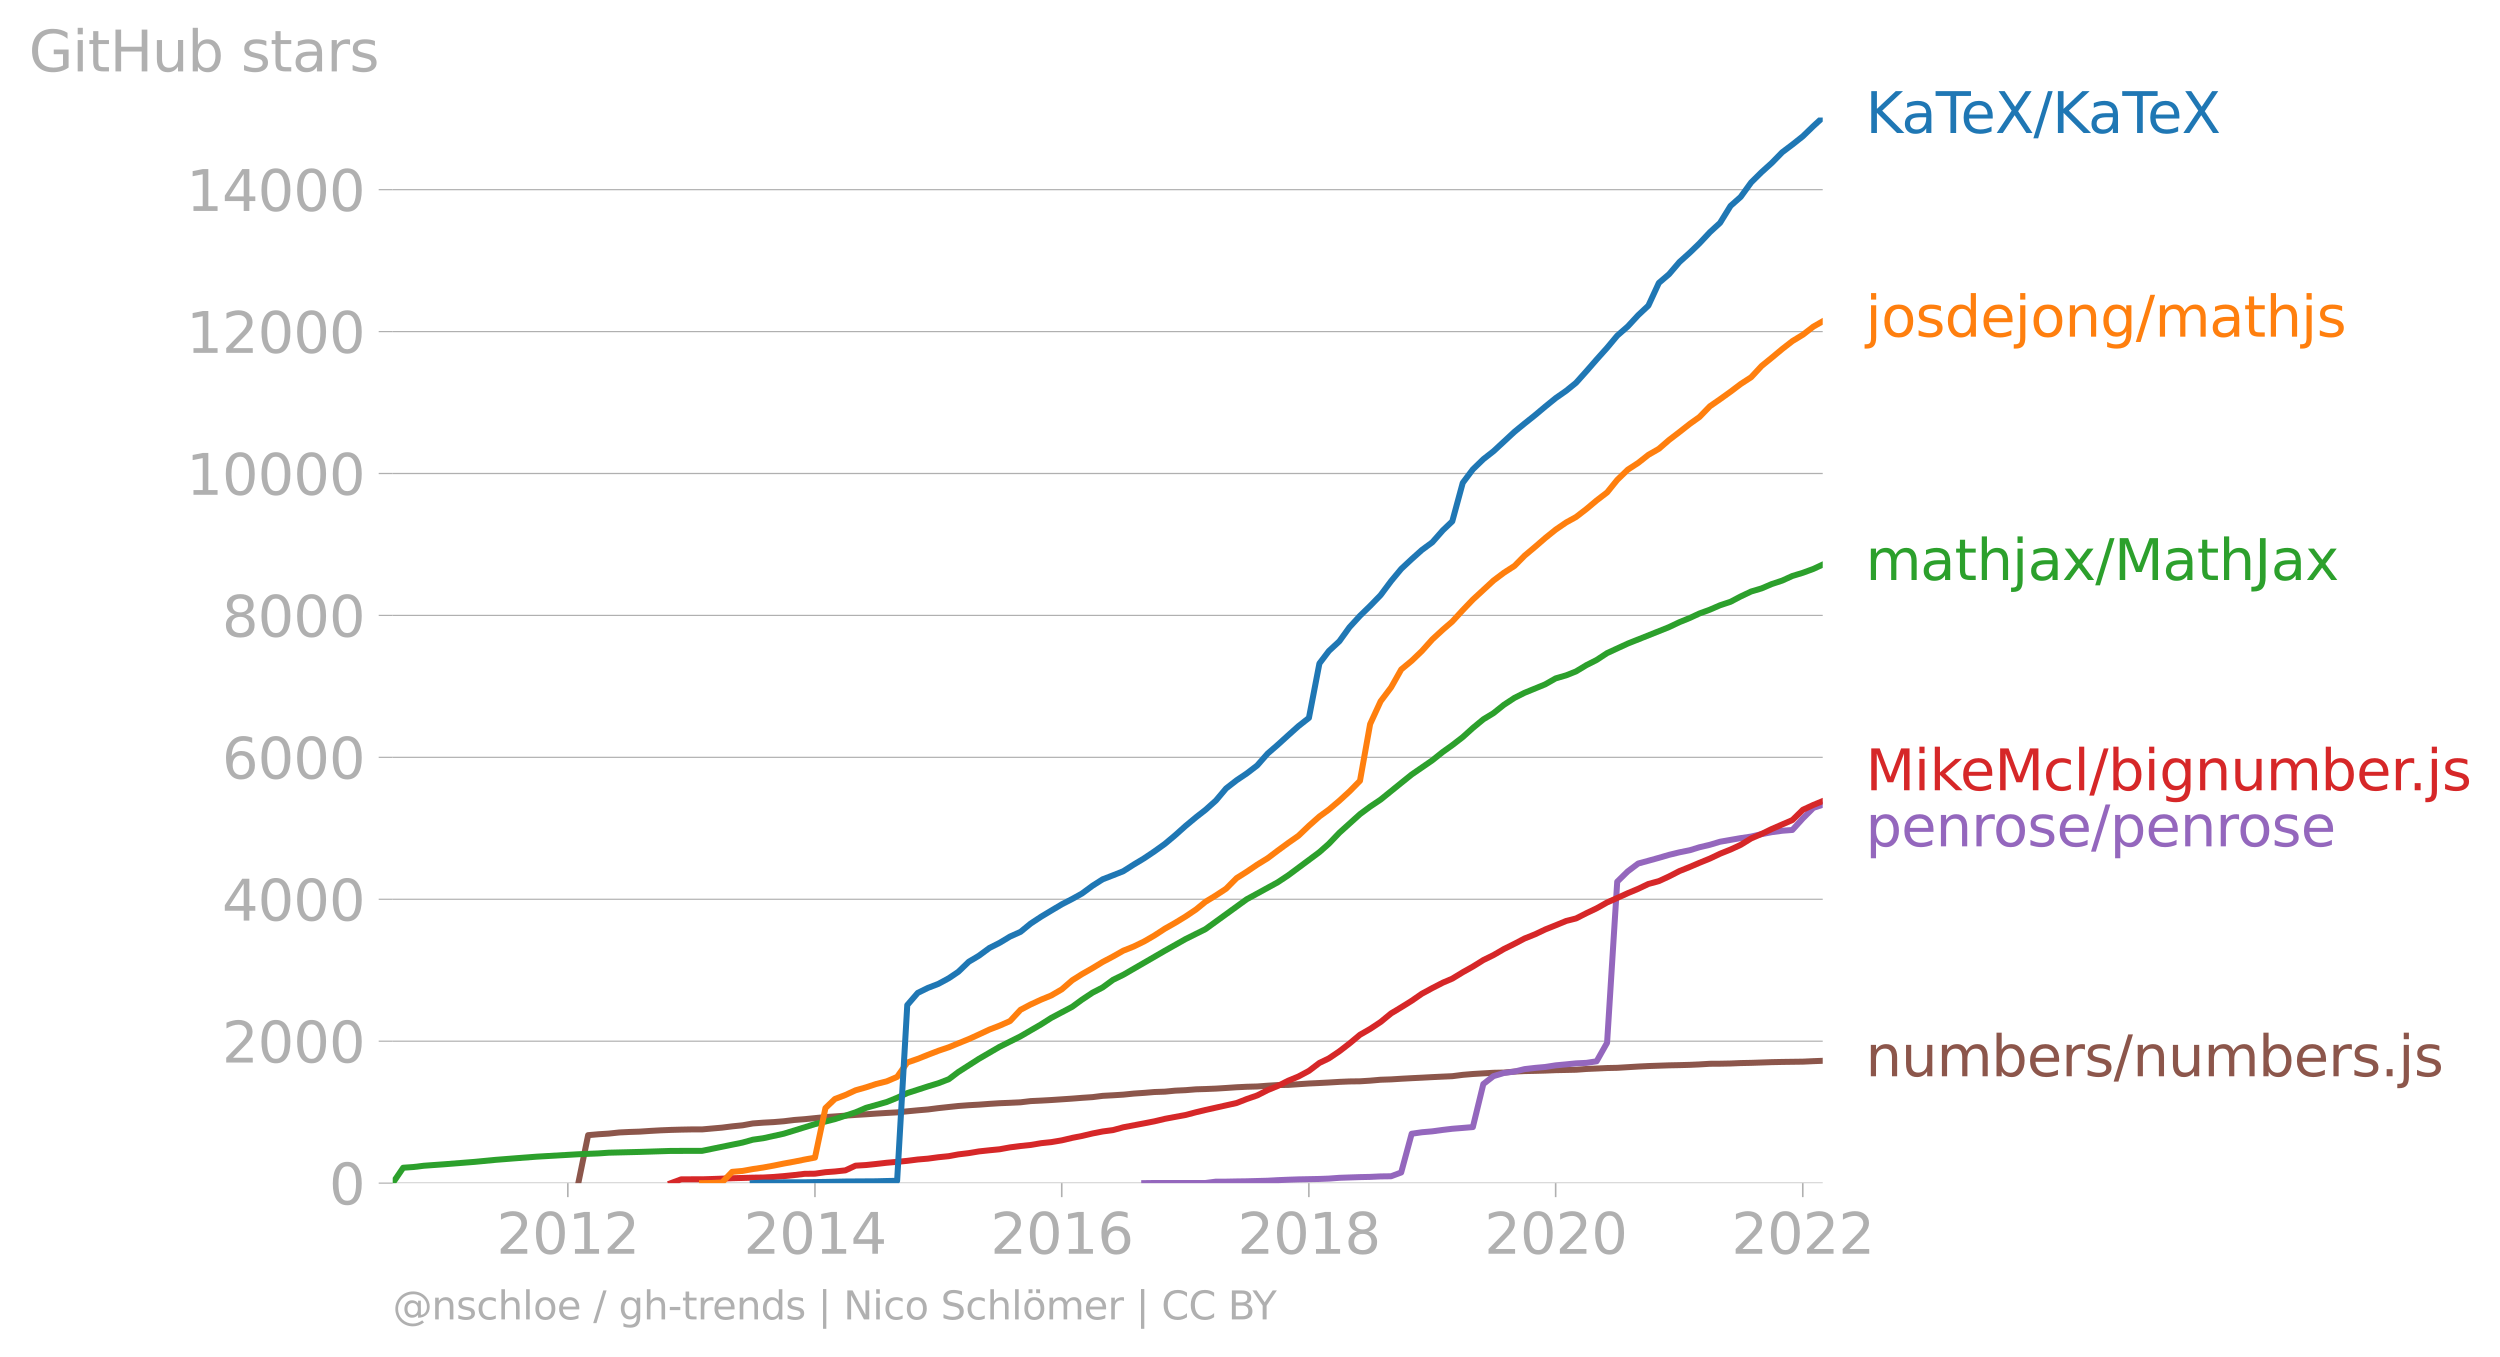 <svg xmlns:xlink="http://www.w3.org/1999/xlink" width="832.441" height="451.992" viewBox="0 0 624.331 338.994" xmlns="http://www.w3.org/2000/svg"><defs><style>*{stroke-linejoin:round;stroke-linecap:butt}</style></defs><g id="figure_1"><path d="M0 338.994h624.33V0H0v338.994z" style="fill:none" id="patch_1"/><g id="axes_1"><path d="M98.073 295.467h357.12V29.355H98.073v266.112z" style="fill:none" id="patch_2"/><g id="matplotlib.axis_1"><g id="xtick_1"><g id="line2d_1"><defs><path id="m81079e5914" d="M0 0v3.5" style="stroke:#b0b0b0;stroke-width:.4"/></defs><use xlink:href="#m81079e5914" x="141.806" y="295.467" style="fill:#b0b0b0;stroke:#b0b0b0;stroke-width:.4"/></g><g style="fill:#b0b0b0" transform="matrix(.14 0 0 -.14 123.99 313.105)" id="text_1"><defs><path id="DejaVuSans-32" d="M1228 531h2203V0H469v531q359 372 979 998 621 627 780 809 303 340 423 576 121 236 121 464 0 372-261 606-261 235-680 235-297 0-627-103-329-103-704-313v638q381 153 712 231 332 78 607 78 725 0 1156-363 431-362 431-968 0-288-108-546-107-257-392-607-78-91-497-524-418-433-1181-1211z" transform="scale(.016)"/><path id="DejaVuSans-30" d="M2034 4250q-487 0-733-480-245-479-245-1442 0-959 245-1439 246-480 733-480 491 0 736 480 246 480 246 1439 0 963-246 1442-245 480-736 480zm0 500q785 0 1199-621 414-620 414-1801 0-1178-414-1799Q2819-91 2034-91q-784 0-1198 620-414 621-414 1799 0 1181 414 1801 414 621 1198 621z" transform="scale(.016)"/><path id="DejaVuSans-31" d="M794 531h1031v3560L703 3866v575l1116 225h631V531h1031V0H794v531z" transform="scale(.016)"/></defs><use xlink:href="#DejaVuSans-32"/><use xlink:href="#DejaVuSans-30" x="63.623"/><use xlink:href="#DejaVuSans-31" x="127.246"/><use xlink:href="#DejaVuSans-32" x="190.869"/></g></g><g id="xtick_2"><use xlink:href="#m81079e5914" x="203.521" y="295.467" style="fill:#b0b0b0;stroke:#b0b0b0;stroke-width:.4" id="line2d_2"/><g style="fill:#b0b0b0" transform="matrix(.14 0 0 -.14 185.706 313.105)" id="text_2"><defs><path id="DejaVuSans-34" d="M2419 4116 825 1625h1594v2491zm-166 550h794V1625h666v-525h-666V0h-628v1100H313v609l1940 2957z" transform="scale(.016)"/></defs><use xlink:href="#DejaVuSans-32"/><use xlink:href="#DejaVuSans-30" x="63.623"/><use xlink:href="#DejaVuSans-31" x="127.246"/><use xlink:href="#DejaVuSans-34" x="190.869"/></g></g><g id="xtick_3"><use xlink:href="#m81079e5914" x="265.151" y="295.467" style="fill:#b0b0b0;stroke:#b0b0b0;stroke-width:.4" id="line2d_3"/><g style="fill:#b0b0b0" transform="matrix(.14 0 0 -.14 247.336 313.105)" id="text_3"><defs><path id="DejaVuSans-36" d="M2113 2584q-425 0-674-291-248-290-248-796 0-503 248-796 249-292 674-292t673 292q248 293 248 796 0 506-248 796-248 291-673 291zm1253 1979v-575q-238 112-480 171-242 60-480 60-625 0-955-422-329-422-376-1275 184 272 462 417 279 145 613 145 703 0 1111-427 408-426 408-1160 0-719-425-1154Q2819-91 2113-91q-810 0-1238 620-428 621-428 1799 0 1106 525 1764t1409 658q238 0 480-47t505-140z" transform="scale(.016)"/></defs><use xlink:href="#DejaVuSans-32"/><use xlink:href="#DejaVuSans-30" x="63.623"/><use xlink:href="#DejaVuSans-31" x="127.246"/><use xlink:href="#DejaVuSans-36" x="190.869"/></g></g><g id="xtick_4"><use xlink:href="#m81079e5914" x="326.866" y="295.467" style="fill:#b0b0b0;stroke:#b0b0b0;stroke-width:.4" id="line2d_4"/><g style="fill:#b0b0b0" transform="matrix(.14 0 0 -.14 309.051 313.105)" id="text_4"><defs><path id="DejaVuSans-38" d="M2034 2216q-450 0-708-241-257-241-257-662 0-422 257-663 258-241 708-241t709 242q260 243 260 662 0 421-258 662-257 241-711 241zm-631 268q-406 100-633 378-226 279-226 679 0 559 398 884 399 325 1092 325 697 0 1094-325t397-884q0-400-227-679-226-278-629-378 456-106 710-416 255-309 255-755 0-679-414-1042Q2806-91 2034-91q-771 0-1186 362-414 363-414 1042 0 446 256 755 257 310 713 416zm-231 997q0-362 226-565 227-203 636-203 407 0 636 203 230 203 230 565 0 363-230 566-229 203-636 203-409 0-636-203-226-203-226-566z" transform="scale(.016)"/></defs><use xlink:href="#DejaVuSans-32"/><use xlink:href="#DejaVuSans-30" x="63.623"/><use xlink:href="#DejaVuSans-31" x="127.246"/><use xlink:href="#DejaVuSans-38" x="190.869"/></g></g><g id="xtick_5"><use xlink:href="#m81079e5914" x="388.497" y="295.467" style="fill:#b0b0b0;stroke:#b0b0b0;stroke-width:.4" id="line2d_5"/><g style="fill:#b0b0b0" transform="matrix(.14 0 0 -.14 370.682 313.105)" id="text_5"><use xlink:href="#DejaVuSans-32"/><use xlink:href="#DejaVuSans-30" x="63.623"/><use xlink:href="#DejaVuSans-32" x="127.246"/><use xlink:href="#DejaVuSans-30" x="190.869"/></g></g><g id="xtick_6"><use xlink:href="#m81079e5914" x="450.212" y="295.467" style="fill:#b0b0b0;stroke:#b0b0b0;stroke-width:.4" id="line2d_6"/><g style="fill:#b0b0b0" transform="matrix(.14 0 0 -.14 432.397 313.105)" id="text_6"><use xlink:href="#DejaVuSans-32"/><use xlink:href="#DejaVuSans-30" x="63.623"/><use xlink:href="#DejaVuSans-32" x="127.246"/><use xlink:href="#DejaVuSans-32" x="190.869"/></g></g></g><g id="matplotlib.axis_2"><g id="ytick_1"><path d="M98.073 295.467h357.12" clip-path="url(#p37107b1035)" style="fill:none;stroke:#b0b0b0;stroke-width:.3;stroke-linecap:square" id="line2d_7"/><g id="line2d_8"><defs><path id="me092670e11" d="M0 0h-3.5" style="stroke:#b0b0b0;stroke-width:.3"/></defs><use xlink:href="#me092670e11" x="98.073" y="295.467" style="fill:#b0b0b0;stroke:#b0b0b0;stroke-width:.3"/></g><use xlink:href="#DejaVuSans-30" style="fill:#b0b0b0" transform="matrix(.14 0 0 -.14 82.166 300.786)" id="text_7"/></g><g id="ytick_2"><path d="M98.073 260.023h357.12" clip-path="url(#p37107b1035)" style="fill:none;stroke:#b0b0b0;stroke-width:.3;stroke-linecap:square" id="line2d_9"/><use xlink:href="#me092670e11" x="98.073" y="260.023" style="fill:#b0b0b0;stroke:#b0b0b0;stroke-width:.3" id="line2d_10"/><g style="fill:#b0b0b0" transform="matrix(.14 0 0 -.14 55.443 265.342)" id="text_8"><use xlink:href="#DejaVuSans-32"/><use xlink:href="#DejaVuSans-30" x="63.623"/><use xlink:href="#DejaVuSans-30" x="127.246"/><use xlink:href="#DejaVuSans-30" x="190.869"/></g></g><g id="ytick_3"><path d="M98.073 224.58h357.12" clip-path="url(#p37107b1035)" style="fill:none;stroke:#b0b0b0;stroke-width:.3;stroke-linecap:square" id="line2d_11"/><use xlink:href="#me092670e11" x="98.073" y="224.58" style="fill:#b0b0b0;stroke:#b0b0b0;stroke-width:.3" id="line2d_12"/><g style="fill:#b0b0b0" transform="matrix(.14 0 0 -.14 55.443 229.898)" id="text_9"><use xlink:href="#DejaVuSans-34"/><use xlink:href="#DejaVuSans-30" x="63.623"/><use xlink:href="#DejaVuSans-30" x="127.246"/><use xlink:href="#DejaVuSans-30" x="190.869"/></g></g><g id="ytick_4"><path d="M98.073 189.136h357.12" clip-path="url(#p37107b1035)" style="fill:none;stroke:#b0b0b0;stroke-width:.3;stroke-linecap:square" id="line2d_13"/><use xlink:href="#me092670e11" x="98.073" y="189.136" style="fill:#b0b0b0;stroke:#b0b0b0;stroke-width:.3" id="line2d_14"/><g style="fill:#b0b0b0" transform="matrix(.14 0 0 -.14 55.443 194.455)" id="text_10"><use xlink:href="#DejaVuSans-36"/><use xlink:href="#DejaVuSans-30" x="63.623"/><use xlink:href="#DejaVuSans-30" x="127.246"/><use xlink:href="#DejaVuSans-30" x="190.869"/></g></g><g id="ytick_5"><path d="M98.073 153.692h357.12" clip-path="url(#p37107b1035)" style="fill:none;stroke:#b0b0b0;stroke-width:.3;stroke-linecap:square" id="line2d_15"/><use xlink:href="#me092670e11" x="98.073" y="153.692" style="fill:#b0b0b0;stroke:#b0b0b0;stroke-width:.3" id="line2d_16"/><g style="fill:#b0b0b0" transform="matrix(.14 0 0 -.14 55.443 159.01)" id="text_11"><use xlink:href="#DejaVuSans-38"/><use xlink:href="#DejaVuSans-30" x="63.623"/><use xlink:href="#DejaVuSans-30" x="127.246"/><use xlink:href="#DejaVuSans-30" x="190.869"/></g></g><g id="ytick_6"><path d="M98.073 118.248h357.12" clip-path="url(#p37107b1035)" style="fill:none;stroke:#b0b0b0;stroke-width:.3;stroke-linecap:square" id="line2d_17"/><use xlink:href="#me092670e11" x="98.073" y="118.248" style="fill:#b0b0b0;stroke:#b0b0b0;stroke-width:.3" id="line2d_18"/><g style="fill:#b0b0b0" transform="matrix(.14 0 0 -.14 46.536 123.567)" id="text_12"><use xlink:href="#DejaVuSans-31"/><use xlink:href="#DejaVuSans-30" x="63.623"/><use xlink:href="#DejaVuSans-30" x="127.246"/><use xlink:href="#DejaVuSans-30" x="190.869"/><use xlink:href="#DejaVuSans-30" x="254.492"/></g></g><g id="ytick_7"><path d="M98.073 82.804h357.12" clip-path="url(#p37107b1035)" style="fill:none;stroke:#b0b0b0;stroke-width:.3;stroke-linecap:square" id="line2d_19"/><use xlink:href="#me092670e11" x="98.073" y="82.804" style="fill:#b0b0b0;stroke:#b0b0b0;stroke-width:.3" id="line2d_20"/><g style="fill:#b0b0b0" transform="matrix(.14 0 0 -.14 46.536 88.123)" id="text_13"><use xlink:href="#DejaVuSans-31"/><use xlink:href="#DejaVuSans-32" x="63.623"/><use xlink:href="#DejaVuSans-30" x="127.246"/><use xlink:href="#DejaVuSans-30" x="190.869"/><use xlink:href="#DejaVuSans-30" x="254.492"/></g></g><g id="ytick_8"><path d="M98.073 47.36h357.12" clip-path="url(#p37107b1035)" style="fill:none;stroke:#b0b0b0;stroke-width:.3;stroke-linecap:square" id="line2d_21"/><use xlink:href="#me092670e11" x="98.073" y="47.361" style="fill:#b0b0b0;stroke:#b0b0b0;stroke-width:.3" id="line2d_22"/><g style="fill:#b0b0b0" transform="matrix(.14 0 0 -.14 46.536 52.68)" id="text_14"><use xlink:href="#DejaVuSans-31"/><use xlink:href="#DejaVuSans-34" x="63.623"/><use xlink:href="#DejaVuSans-30" x="127.246"/><use xlink:href="#DejaVuSans-30" x="190.869"/><use xlink:href="#DejaVuSans-30" x="254.492"/></g></g><g style="fill:#b0b0b0" transform="matrix(.14 0 0 -.14 7.2 17.838)" id="text_15"><defs><path id="DejaVuSans-47" d="M3809 666v1253H2778v519h1656V434q-365-259-806-392-440-133-940-133-1094 0-1712 639-617 640-617 1780 0 1144 617 1783 618 639 1712 639 456 0 867-113 411-112 758-331v-672q-350 297-744 447t-828 150q-857 0-1287-478-429-478-429-1425 0-944 429-1422 430-478 1287-478 334 0 596 58 263 58 472 180z" transform="scale(.016)"/><path id="DejaVuSans-69" d="M603 3500h575V0H603v3500zm0 1363h575v-729H603v729z" transform="scale(.016)"/><path id="DejaVuSans-74" d="M1172 4494v-994h1184v-447H1172V1153q0-428 117-550t477-122h590V0h-590q-666 0-919 248-253 249-253 905v1900H172v447h422v994h578z" transform="scale(.016)"/><path id="DejaVuSans-48" d="M628 4666h631V2753h2294v1913h631V0h-631v2222H1259V0H628v4666z" transform="scale(.016)"/><path id="DejaVuSans-75" d="M544 1381v2119h575V1403q0-497 193-746 194-248 582-248 465 0 735 297 271 297 271 810v1984h575V0h-575v538q-209-319-486-474-276-155-642-155-603 0-916 375-312 375-312 1097zm1447 2203z" transform="scale(.016)"/><path id="DejaVuSans-62" d="M3116 1747q0 634-261 995t-717 361q-457 0-718-361t-261-995q0-634 261-995t718-361q456 0 717 361t261 995zM1159 2969q182 312 458 463 277 152 661 152 638 0 1036-506 399-506 399-1331T3314 415Q2916-91 2278-91q-384 0-661 152-276 152-458 464V0H581v4863h578V2969z" transform="scale(.016)"/><path id="DejaVuSans-73" d="M2834 3397v-544q-243 125-506 187-262 63-544 63-428 0-642-131t-214-394q0-200 153-314t616-217l197-44q612-131 870-370t258-667q0-488-386-773Q2250-91 1575-91q-281 0-586 55T347 128v594q319-166 628-249 309-82 613-82 406 0 624 139 219 139 219 392 0 234-158 359-157 125-692 241l-200 47q-534 112-772 345-237 233-237 639 0 494 350 762 350 269 994 269 318 0 599-47 282-46 519-140z" transform="scale(.016)"/><path id="DejaVuSans-61" d="M2194 1759q-697 0-966-159t-269-544q0-306 202-486 202-179 548-179 479 0 768 339t289 901v128h-572zm1147 238V0h-575v531q-197-318-491-470T1556-91q-537 0-855 302-317 302-317 808 0 590 395 890 396 300 1180 300h807v57q0 397-261 614t-733 217q-300 0-585-72-284-72-546-216v532q315 122 612 182 297 61 578 61 760 0 1135-394 375-393 375-1193z" transform="scale(.016)"/><path id="DejaVuSans-72" d="M2631 2963q-97 56-211 82-114 27-251 27-488 0-749-317t-261-911V0H581v3500h578v-544q182 319 472 473 291 155 707 155 59 0 131-8 72-7 159-23l3-590z" transform="scale(.016)"/></defs><use xlink:href="#DejaVuSans-47"/><use xlink:href="#DejaVuSans-69" x="77.49"/><use xlink:href="#DejaVuSans-74" x="105.273"/><use xlink:href="#DejaVuSans-48" x="144.482"/><use xlink:href="#DejaVuSans-75" x="219.678"/><use xlink:href="#DejaVuSans-62" x="283.057"/><use xlink:href="#DejaVuSans-20" x="346.533"/><use xlink:href="#DejaVuSans-73" x="378.32"/><use xlink:href="#DejaVuSans-74" x="430.42"/><use xlink:href="#DejaVuSans-61" x="469.629"/><use xlink:href="#DejaVuSans-72" x="530.908"/><use xlink:href="#DejaVuSans-73" x="572.021"/></g></g><path d="m144.423 295.467 2.448-11.98 2.617-.23 2.533-.16 2.617-.283 2.533-.124 2.617-.089 2.617-.177 2.533-.142 2.617-.106 2.533-.071 2.617-.053h2.617l2.364-.213 2.618-.23 2.532-.32 2.618-.265 2.532-.461 2.618-.195 2.617-.142 2.532-.212 2.618-.32 2.532-.194 2.618-.266 2.617-.266 2.364-.16 2.617-.194 2.533-.178 2.617-.16 2.533-.176 2.617-.16 2.617-.142 2.533-.265 2.617-.249 2.533-.212 2.617-.337 2.617-.283 2.364-.249 2.617-.195 2.533-.141 2.617-.195 2.533-.16 2.617-.106 2.617-.124 2.533-.301 2.617-.124 2.533-.142 2.617-.177 2.617-.178 2.449-.195 2.617-.177 2.533-.319 2.617-.142 2.533-.16 2.617-.265 2.617-.177 2.533-.213 2.617-.088 2.533-.249 2.617-.124 2.617-.212 2.364-.071 2.617-.106 2.533-.16 2.617-.177 2.533-.124 2.617-.071 2.617-.195 2.533-.16 2.617-.035 2.533-.177 2.617-.177 2.618-.124 2.363-.125 2.618-.159 2.532-.106 2.618-.036 2.532-.16 2.618-.23 2.617-.088 2.532-.16 2.618-.142 2.532-.124 2.618-.141 2.617-.124 2.364-.107 2.617-.336 2.533-.213 2.617-.16 2.533-.141 2.617-.054 2.617-.248 2.533-.124 2.617-.053 2.533-.07 2.617-.107 2.617-.053 2.448-.053 2.618-.195 2.532-.107 2.618-.124 2.532-.053 2.618-.16 2.617-.159 2.533-.124 2.617-.089 2.533-.088 2.617-.053 2.617-.071 2.364-.107 2.617-.16 2.533-.017 2.617-.053 2.533-.106 2.617-.053 2.617-.09 2.533-.088 2.617-.053 2.533-.035 2.617-.036 2.617-.124 2.364-.088" clip-path="url(#p37107b1035)" style="fill:none;stroke:#8c564b;stroke-width:1.5;stroke-linecap:square" id="line2d_23"/><path d="m285.751 295.467 2.533-.035H301.032l2.617-.337h2.533l2.617-.053 2.533-.036 2.617-.07 2.617-.071 2.533-.142 2.617-.107 2.533-.088 2.617-.053 2.618-.053 2.363-.09 2.618-.194 2.532-.089 2.618-.088 2.532-.053 2.618-.124 2.617-.036 2.532-.94 2.618-9.675 2.532-.372 2.618-.23 2.617-.355 2.364-.284 2.617-.213 2.533-.212 2.617-10.757 2.533-1.967 2.617-.798 2.617-.337 2.533-.62 2.617-.301 2.533-.23 2.617-.408 2.617-.248 2.448-.248 2.618-.124 2.532-.39 2.618-4.626 2.532-40.228 2.618-2.57 2.617-1.967 2.533-.691 2.617-.727 2.533-.744 2.617-.638 2.617-.532 2.364-.727 2.617-.62 2.533-.762 2.617-.46 2.533-.444 2.617-.39 2.617-.602 2.533-.496 2.617-.355 2.533-.195 2.617-2.888 2.617-2.623 2.364-.798" clip-path="url(#p37107b1035)" style="fill:none;stroke:#9467bd;stroke-width:1.5;stroke-linecap:square" id="line2d_24"/><path d="m167.555 295.467 2.533-.94 2.617-.017h2.617l2.364-.07 2.618-.09 2.532-.106 2.618-.07 2.532-.071 2.618-.036 2.617-.142 2.532-.212 2.618-.266 2.532-.301 2.618-.036 2.617-.372 2.364-.177 2.617-.284 2.533-1.17 2.617-.159 2.533-.266 2.617-.301 2.617-.23 2.533-.249 2.617-.336 2.533-.213 2.617-.354 2.617-.266 2.364-.443 2.617-.32 2.533-.425 2.617-.283 2.533-.248 2.617-.479 2.617-.336 2.533-.266 2.617-.443 2.533-.266 2.617-.443 2.617-.62 2.449-.479 2.617-.62 2.533-.496 2.617-.355 2.533-.691 2.617-.496 2.617-.496 2.533-.497 2.617-.62 2.533-.478 2.617-.479 2.617-.691 2.364-.567 2.617-.585 2.533-.567 2.617-.585 2.533-.992 2.617-.904 2.617-1.33 2.533-1.045 2.617-1.311 2.533-1.046 2.617-1.4 2.618-1.985 2.363-1.134 2.618-1.772 2.532-1.95 2.618-2.18 2.532-1.453 2.618-1.736 2.617-2.145 2.532-1.524 2.618-1.63 2.532-1.755 2.618-1.417 2.617-1.347 2.364-1.01 2.617-1.595 2.533-1.418 2.617-1.63 2.533-1.241 2.617-1.524 2.617-1.294 2.533-1.329 2.617-1.046 2.533-1.205 2.617-1.045 2.617-1.081 2.448-.62 2.618-1.33 2.532-1.205 2.618-1.47 2.532-1.117 2.618-1.188 2.617-1.098 2.533-1.205 2.617-.71 2.533-1.169 2.617-1.347 2.617-1.045 2.364-1.01 2.617-1.064 2.533-1.205 2.617-1.046 2.533-1.17 2.617-1.612 2.617-1.134 2.533-1.223 2.617-1.134 2.533-1.099 2.617-2.57 2.617-1.205 2.364-.974" clip-path="url(#p37107b1035)" style="fill:none;stroke:#d62728;stroke-width:1.5;stroke-linecap:square" id="line2d_25"/><g style="fill:#1f77b4" transform="matrix(.14 0 0 -.14 465.907 33.218)" id="text_16"><defs><path id="DejaVuSans-4b" d="M628 4666h631V2694l2094 1972h813L1850 2491 4331 0h-831L1259 2247V0H628v4666z" transform="scale(.016)"/><path id="DejaVuSans-54" d="M-19 4666h3947v-532H2272V0h-634v4134H-19v532z" transform="scale(.016)"/><path id="DejaVuSans-65" d="M3597 1894v-281H953q38-594 358-905t892-311q331 0 642 81t618 244V178Q3153 47 2828-22t-659-69q-838 0-1327 487-489 488-489 1320 0 859 464 1363 464 505 1252 505 706 0 1117-455 411-454 411-1235zm-575 169q-6 471-264 752-258 282-683 282-481 0-770-272t-333-766l2050 4z" transform="scale(.016)"/><path id="DejaVuSans-58" d="M403 4666h678l1160-1735 1165 1735h678L2584 2425 4184 0h-678L2194 1984 872 0H191l1665 2491L403 4666z" transform="scale(.016)"/><path id="DejaVuSans-2f" d="M1625 4666h531L531-594H0l1625 5260z" transform="scale(.016)"/></defs><use xlink:href="#DejaVuSans-4b"/><use xlink:href="#DejaVuSans-61" x="63.826"/><use xlink:href="#DejaVuSans-54" x="125.105"/><use xlink:href="#DejaVuSans-65" x="169.189"/><use xlink:href="#DejaVuSans-58" x="230.713"/><use xlink:href="#DejaVuSans-2f" x="299.219"/><use xlink:href="#DejaVuSans-4b" x="332.91"/><use xlink:href="#DejaVuSans-61" x="396.736"/><use xlink:href="#DejaVuSans-54" x="458.016"/><use xlink:href="#DejaVuSans-65" x="502.1"/><use xlink:href="#DejaVuSans-58" x="563.623"/></g><g style="fill:#ff7f0e" transform="matrix(.14 0 0 -.14 465.907 84.08)" id="text_17"><defs><path id="DejaVuSans-6a" d="M603 3500h575V-63q0-668-255-968-254-300-820-300h-219v487H38q328 0 446 152Q603-541 603-63v3563zm0 1363h575v-729H603v729z" transform="scale(.016)"/><path id="DejaVuSans-6f" d="M1959 3097q-462 0-731-361t-269-989q0-628 267-989 268-361 733-361 460 0 728 362 269 363 269 988 0 622-269 986-268 364-728 364zm0 487q750 0 1178-488 429-487 429-1349 0-859-429-1349Q2709-91 1959-91q-753 0-1180 489-426 490-426 1349 0 862 426 1349 427 488 1180 488z" transform="scale(.016)"/><path id="DejaVuSans-64" d="M2906 2969v1894h575V0h-575v525q-181-312-458-464-276-152-664-152-634 0-1033 506-398 507-398 1332t398 1331q399 506 1033 506 388 0 664-152 277-151 458-463zM947 1747q0-634 261-995t717-361q456 0 718 361 263 361 263 995t-263 995q-262 361-718 361t-717-361q-261-361-261-995z" transform="scale(.016)"/><path id="DejaVuSans-6e" d="M3513 2113V0h-575v2094q0 497-194 743-194 247-581 247-466 0-735-297-269-296-269-809V0H581v3500h578v-544q207 316 486 472 280 156 646 156 603 0 912-373 310-373 310-1098z" transform="scale(.016)"/><path id="DejaVuSans-67" d="M2906 1791q0 625-258 968-257 344-723 344-462 0-720-344-258-343-258-968 0-622 258-966t720-344q466 0 723 344 258 344 258 966zm575-1357q0-893-397-1329-396-436-1215-436-303 0-572 45t-522 139v559q253-137 500-202 247-66 503-66 566 0 847 295t281 892v285q-178-310-456-463T1784 0Q1141 0 747 490 353 981 353 1791q0 812 394 1302 394 491 1037 491 388 0 666-153t456-462v531h575V434z" transform="scale(.016)"/><path id="DejaVuSans-6d" d="M3328 2828q216 388 516 572t706 184q547 0 844-383 297-382 297-1088V0h-578v2094q0 503-179 746-178 244-543 244-447 0-707-297-259-296-259-809V0h-578v2094q0 506-178 748t-550 242q-441 0-701-298-259-298-259-808V0H581v3500h578v-544q197 322 472 475t653 153q382 0 649-194 267-193 395-562z" transform="scale(.016)"/><path id="DejaVuSans-68" d="M3513 2113V0h-575v2094q0 497-194 743-194 247-581 247-466 0-735-297-269-296-269-809V0H581v4863h578V2956q207 316 486 472 280 156 646 156 603 0 912-373 310-373 310-1098z" transform="scale(.016)"/></defs><use xlink:href="#DejaVuSans-6a"/><use xlink:href="#DejaVuSans-6f" x="27.783"/><use xlink:href="#DejaVuSans-73" x="88.965"/><use xlink:href="#DejaVuSans-64" x="141.064"/><use xlink:href="#DejaVuSans-65" x="204.541"/><use xlink:href="#DejaVuSans-6a" x="266.064"/><use xlink:href="#DejaVuSans-6f" x="293.848"/><use xlink:href="#DejaVuSans-6e" x="355.029"/><use xlink:href="#DejaVuSans-67" x="418.408"/><use xlink:href="#DejaVuSans-2f" x="481.885"/><use xlink:href="#DejaVuSans-6d" x="515.576"/><use xlink:href="#DejaVuSans-61" x="612.988"/><use xlink:href="#DejaVuSans-74" x="674.268"/><use xlink:href="#DejaVuSans-68" x="713.477"/><use xlink:href="#DejaVuSans-6a" x="776.855"/><use xlink:href="#DejaVuSans-73" x="804.639"/></g><g style="fill:#2ca02c" transform="matrix(.14 0 0 -.14 465.907 144.848)" id="text_18"><defs><path id="DejaVuSans-78" d="M3513 3500 2247 1797 3578 0h-678L1881 1375 863 0H184l1360 1831L300 3500h678l928-1247 928 1247h679z" transform="scale(.016)"/><path id="DejaVuSans-4d" d="M628 4666h941l1190-3175 1197 3175h941V0h-616v4097L3078 897h-634L1241 4097V0H628v4666z" transform="scale(.016)"/><path id="DejaVuSans-4a" d="M628 4666h631V325q0-844-320-1225T-91-1281h-240v531h197q418 0 590 235 172 234 172 840v4341z" transform="scale(.016)"/></defs><use xlink:href="#DejaVuSans-6d"/><use xlink:href="#DejaVuSans-61" x="97.412"/><use xlink:href="#DejaVuSans-74" x="158.691"/><use xlink:href="#DejaVuSans-68" x="197.9"/><use xlink:href="#DejaVuSans-6a" x="261.279"/><use xlink:href="#DejaVuSans-61" x="289.063"/><use xlink:href="#DejaVuSans-78" x="350.342"/><use xlink:href="#DejaVuSans-2f" x="409.521"/><use xlink:href="#DejaVuSans-4d" x="443.213"/><use xlink:href="#DejaVuSans-61" x="529.492"/><use xlink:href="#DejaVuSans-74" x="590.771"/><use xlink:href="#DejaVuSans-68" x="629.98"/><use xlink:href="#DejaVuSans-4a" x="693.359"/><use xlink:href="#DejaVuSans-61" x="722.852"/><use xlink:href="#DejaVuSans-78" x="784.131"/></g><g style="fill:#d62728" transform="matrix(.14 0 0 -.14 465.907 197.359)" id="text_19"><defs><path id="DejaVuSans-6b" d="M581 4863h578V1991l1716 1509h734L1753 1863 3688 0h-750L1159 1709V0H581v4863z" transform="scale(.016)"/><path id="DejaVuSans-63" d="M3122 3366v-538q-244 135-489 202t-495 67q-560 0-870-355-309-354-309-995t309-996q310-354 870-354 250 0 495 67t489 202V134Q2881 22 2623-34q-257-57-548-57-791 0-1257 497-465 497-465 1341 0 856 470 1346 471 491 1290 491 265 0 518-55 253-54 491-163z" transform="scale(.016)"/><path id="DejaVuSans-6c" d="M603 4863h575V0H603v4863z" transform="scale(.016)"/><path id="DejaVuSans-2e" d="M684 794h660V0H684v794z" transform="scale(.016)"/></defs><use xlink:href="#DejaVuSans-4d"/><use xlink:href="#DejaVuSans-69" x="86.279"/><use xlink:href="#DejaVuSans-6b" x="114.063"/><use xlink:href="#DejaVuSans-65" x="168.348"/><use xlink:href="#DejaVuSans-4d" x="229.871"/><use xlink:href="#DejaVuSans-63" x="316.15"/><use xlink:href="#DejaVuSans-6c" x="371.131"/><use xlink:href="#DejaVuSans-2f" x="398.914"/><use xlink:href="#DejaVuSans-62" x="432.605"/><use xlink:href="#DejaVuSans-69" x="496.082"/><use xlink:href="#DejaVuSans-67" x="523.865"/><use xlink:href="#DejaVuSans-6e" x="587.342"/><use xlink:href="#DejaVuSans-75" x="650.721"/><use xlink:href="#DejaVuSans-6d" x="714.1"/><use xlink:href="#DejaVuSans-62" x="811.512"/><use xlink:href="#DejaVuSans-65" x="874.988"/><use xlink:href="#DejaVuSans-72" x="936.512"/><use xlink:href="#DejaVuSans-2e" x="968.5"/><use xlink:href="#DejaVuSans-6a" x="1000.287"/><use xlink:href="#DejaVuSans-73" x="1028.07"/></g><g style="fill:#9467bd" transform="matrix(.14 0 0 -.14 465.907 211.359)" id="text_20"><defs><path id="DejaVuSans-70" d="M1159 525v-1856H581v4831h578v-531q182 312 458 463 277 152 661 152 638 0 1036-506 399-506 399-1331T3314 415Q2916-91 2278-91q-384 0-661 152-276 152-458 464zm1957 1222q0 634-261 995t-717 361q-457 0-718-361t-261-995q0-634 261-995t718-361q456 0 717 361t261 995z" transform="scale(.016)"/></defs><use xlink:href="#DejaVuSans-70"/><use xlink:href="#DejaVuSans-65" x="63.477"/><use xlink:href="#DejaVuSans-6e" x="125"/><use xlink:href="#DejaVuSans-72" x="188.379"/><use xlink:href="#DejaVuSans-6f" x="227.242"/><use xlink:href="#DejaVuSans-73" x="288.424"/><use xlink:href="#DejaVuSans-65" x="340.523"/><use xlink:href="#DejaVuSans-2f" x="402.047"/><use xlink:href="#DejaVuSans-70" x="435.738"/><use xlink:href="#DejaVuSans-65" x="499.215"/><use xlink:href="#DejaVuSans-6e" x="560.738"/><use xlink:href="#DejaVuSans-72" x="624.117"/><use xlink:href="#DejaVuSans-6f" x="662.98"/><use xlink:href="#DejaVuSans-73" x="724.162"/><use xlink:href="#DejaVuSans-65" x="776.262"/></g><g style="fill:#8c564b" transform="matrix(.14 0 0 -.14 465.907 268.778)" id="text_21"><use xlink:href="#DejaVuSans-6e"/><use xlink:href="#DejaVuSans-75" x="63.379"/><use xlink:href="#DejaVuSans-6d" x="126.758"/><use xlink:href="#DejaVuSans-62" x="224.17"/><use xlink:href="#DejaVuSans-65" x="287.646"/><use xlink:href="#DejaVuSans-72" x="349.17"/><use xlink:href="#DejaVuSans-73" x="390.283"/><use xlink:href="#DejaVuSans-2f" x="442.383"/><use xlink:href="#DejaVuSans-6e" x="476.074"/><use xlink:href="#DejaVuSans-75" x="539.453"/><use xlink:href="#DejaVuSans-6d" x="602.832"/><use xlink:href="#DejaVuSans-62" x="700.244"/><use xlink:href="#DejaVuSans-65" x="763.721"/><use xlink:href="#DejaVuSans-72" x="825.244"/><use xlink:href="#DejaVuSans-73" x="866.357"/><use xlink:href="#DejaVuSans-2e" x="918.457"/><use xlink:href="#DejaVuSans-6a" x="950.244"/><use xlink:href="#DejaVuSans-73" x="978.027"/></g><g style="fill:#b0b0b0" transform="matrix(.097 0 0 -.097 98.073 329.503)" id="text_22"><defs><path id="DejaVuSans-40" d="M2381 1678q0-447 222-702 222-254 610-254 384 0 604 256 221 256 221 700 0 438-225 695-225 258-607 258-378 0-602-256-223-256-223-697zm1703-934q-187-241-429-355t-564-114q-538 0-874 389t-336 1014q0 625 337 1015 338 391 873 391 322 0 565-117 244-117 428-354v409h447V722q457 69 714 417 258 349 258 902 0 334-99 628-98 294-298 544-325 409-792 626t-1017 217q-384 0-738-102-353-101-653-301-490-319-767-836-276-517-276-1120 0-497 179-932 180-434 521-765 328-325 759-495 431-171 922-171 403 0 792 136t714 389l281-347q-390-303-851-464t-936-161q-578 0-1091 205-512 205-912 595Q841 78 631 592q-209 514-209 1105 0 569 212 1084 213 516 607 907 403 396 931 607t1119 211q662 0 1229-272 568-271 952-771 234-307 357-666 124-359 124-744 0-822-497-1297T4084 263v481z" transform="scale(.016)"/><path id="DejaVuSans-2d" d="M313 2009h1684v-512H313v512z" transform="scale(.016)"/><path id="DejaVuSans-7c" d="M1344 4891v-6400H813v6400h531z" transform="scale(.016)"/><path id="DejaVuSans-4e" d="M628 4666h850L3547 763v3903h612V0h-850L1241 3903V0H628v4666z" transform="scale(.016)"/><path id="DejaVuSans-53" d="M3425 4513v-616q-359 172-678 256-319 85-616 85-515 0-795-200t-280-569q0-310 186-468 186-157 705-254l381-78q706-135 1042-474t336-907q0-679-455-1029Q2797-91 1919-91q-331 0-705 75-373 75-773 222v650q384-215 753-325 369-109 725-109 540 0 834 212 294 213 294 607 0 343-211 537t-692 291l-385 75q-706 140-1022 440-315 300-315 835 0 619 436 975t1201 356q329 0 669-60 341-59 697-177z" transform="scale(.016)"/><path id="DejaVuSans-f6" d="M1959 3097q-462 0-731-361t-269-989q0-628 267-989 268-361 733-361 460 0 728 362 269 363 269 988 0 622-269 986-268 364-728 364zm0 487q750 0 1178-488 429-487 429-1349 0-859-429-1349Q2709-91 1959-91q-753 0-1180 489-426 490-426 1349 0 862 426 1349 427 488 1180 488zm295 1266h634v-631h-634v631zm-1222 0h634v-631h-634v631z" transform="scale(.016)"/><path id="DejaVuSans-43" d="M4122 4306v-665q-319 297-680 443-361 147-767 147-800 0-1225-489t-425-1414q0-922 425-1411t1225-489q406 0 767 147t680 444V359q-331-225-702-338-370-112-782-112-1060 0-1670 648-609 649-609 1771 0 1125 609 1773 610 649 1670 649 418 0 788-111 371-111 696-333z" transform="scale(.016)"/><path id="DejaVuSans-42" d="M1259 2228V519h1013q509 0 754 211 246 211 246 645 0 438-246 645-245 208-754 208H1259zm0 1919V2741h935q462 0 688 173 227 174 227 530 0 353-227 528-226 175-688 175h-935zm-631 519h1613q722 0 1112-300 391-300 391-853 0-429-200-682t-588-315q466-100 724-418 258-317 258-792 0-625-425-966Q3088 0 2303 0H628v4666z" transform="scale(.016)"/><path id="DejaVuSans-59" d="M-13 4666h679l1293-1919 1285 1919h678L2272 2222V0h-634v2222L-13 4666z" transform="scale(.016)"/></defs><use xlink:href="#DejaVuSans-40"/><use xlink:href="#DejaVuSans-6e" x="100"/><use xlink:href="#DejaVuSans-73" x="163.379"/><use xlink:href="#DejaVuSans-63" x="215.479"/><use xlink:href="#DejaVuSans-68" x="270.459"/><use xlink:href="#DejaVuSans-6c" x="333.838"/><use xlink:href="#DejaVuSans-6f" x="361.621"/><use xlink:href="#DejaVuSans-65" x="422.803"/><use xlink:href="#DejaVuSans-20" x="484.326"/><use xlink:href="#DejaVuSans-2f" x="516.113"/><use xlink:href="#DejaVuSans-20" x="549.805"/><use xlink:href="#DejaVuSans-67" x="581.592"/><use xlink:href="#DejaVuSans-68" x="645.068"/><use xlink:href="#DejaVuSans-2d" x="708.447"/><use xlink:href="#DejaVuSans-74" x="744.531"/><use xlink:href="#DejaVuSans-72" x="783.74"/><use xlink:href="#DejaVuSans-65" x="822.604"/><use xlink:href="#DejaVuSans-6e" x="884.127"/><use xlink:href="#DejaVuSans-64" x="947.506"/><use xlink:href="#DejaVuSans-73" x="1010.982"/><use xlink:href="#DejaVuSans-20" x="1063.082"/><use xlink:href="#DejaVuSans-7c" x="1094.869"/><use xlink:href="#DejaVuSans-20" x="1128.561"/><use xlink:href="#DejaVuSans-4e" x="1160.348"/><use xlink:href="#DejaVuSans-69" x="1235.152"/><use xlink:href="#DejaVuSans-63" x="1262.936"/><use xlink:href="#DejaVuSans-6f" x="1317.916"/><use xlink:href="#DejaVuSans-20" x="1379.098"/><use xlink:href="#DejaVuSans-53" x="1410.885"/><use xlink:href="#DejaVuSans-63" x="1474.361"/><use xlink:href="#DejaVuSans-68" x="1529.342"/><use xlink:href="#DejaVuSans-6c" x="1592.721"/><use xlink:href="#DejaVuSans-f6" x="1620.504"/><use xlink:href="#DejaVuSans-6d" x="1681.686"/><use xlink:href="#DejaVuSans-65" x="1779.098"/><use xlink:href="#DejaVuSans-72" x="1840.621"/><use xlink:href="#DejaVuSans-20" x="1881.734"/><use xlink:href="#DejaVuSans-7c" x="1913.521"/><use xlink:href="#DejaVuSans-20" x="1947.213"/><use xlink:href="#DejaVuSans-43" x="1979"/><use xlink:href="#DejaVuSans-43" x="2048.824"/><use xlink:href="#DejaVuSans-20" x="2118.648"/><use xlink:href="#DejaVuSans-42" x="2150.436"/><use xlink:href="#DejaVuSans-59" x="2213.539"/></g><path d="m98.073 295.467 2.617-3.846 2.533-.177 2.617-.319 5.15-.372 7.599-.602 5.15-.497 5.15-.407 5.15-.39 10.384-.603 5.065-.212 2.533-.178 7.767-.195 7.767-.248 7.767-.017 10.132-2.074 2.532-.709 2.618-.372 5.15-1.134 7.767-2.392 4.98-1.241 5.15-1.701 2.618-1.117 5.15-1.453 2.617-1.063 2.533-1.17 5.15-1.666 2.617-.797 2.617-1.01 2.364-1.79 5.15-3.297 5.15-2.995 5.234-2.622 5.15-2.995 2.533-1.613 5.234-2.765 2.449-1.79 2.617-1.736 2.533-1.312 2.617-1.914 2.533-1.24 10.384-6.008 5.15-2.906 4.981-2.482 10.3-7.46 7.767-4.254 2.617-1.736 7.768-5.778 2.363-2.091 2.618-2.747 5.15-4.643 2.532-1.879 2.618-1.754 5.15-4.165 2.617-2.109 5.15-3.544 2.617-2.091 2.364-1.684 2.617-2.02 2.533-2.286 2.617-2.162 2.533-1.542 2.617-2.091 2.617-1.72 2.533-1.275 5.15-2.11 2.617-1.488 2.617-.762 2.448-.974 2.618-1.578 2.532-1.276 2.618-1.719 5.15-2.374 10.3-4.112 2.617-1.24 2.617-1.064 2.364-1.099 2.617-.957 2.533-1.098 2.617-.869 2.533-1.329 2.617-1.24 2.617-.78 2.533-1.081 2.617-.868 2.533-1.152 2.617-.798 2.617-.957 2.364-1.099h0" clip-path="url(#p37107b1035)" style="fill:none;stroke:#2ca02c;stroke-width:1.5;stroke-linecap:square" id="line2d_26"/><path d="m175.322 295.467 2.364-.035 2.618-.124 2.532-2.659 2.618-.23 2.532-.46 2.618-.39 2.617-.48 2.532-.513 2.618-.479 2.532-.514 2.618-.496 2.617-12.37 2.364-2.268 2.617-.992 2.533-1.17 2.617-.744 2.533-.833 2.617-.656 2.617-1.117 2.533-3.597 2.617-.904 2.533-1.01 2.617-1.01 2.617-.886 2.364-.975 2.617-1.063 2.533-1.152 2.617-1.223 2.533-.975 2.617-1.152 2.617-2.817 2.533-1.33 2.617-1.205 2.533-1.045 2.617-1.524 2.617-2.269 2.449-1.542 2.617-1.488 2.533-1.542 2.617-1.382 2.533-1.436 2.617-1.045 2.617-1.276 2.533-1.471 2.617-1.702 2.533-1.435 2.617-1.595 2.617-1.755 2.364-1.931 2.617-1.595 2.533-1.666 2.617-2.64 2.533-1.596 2.617-1.772 2.617-1.612 2.533-1.914 2.617-1.914 2.533-1.773 2.617-2.498 2.618-2.322 2.363-1.719 2.618-2.215 2.532-2.322 2.618-2.658 2.532-14.16 2.618-5.689 2.617-3.473 2.532-4.484 2.618-2.162 2.532-2.428 2.618-2.924 2.617-2.41 2.364-2.038 2.617-2.853 2.533-2.64 2.617-2.41 2.533-2.34 2.617-1.967 2.617-1.684 2.533-2.57 2.617-2.197 2.533-2.198 2.617-2.109 2.617-1.79 2.448-1.346 2.618-2.02 2.532-2.127 2.618-2.003 2.532-3.137 2.618-2.534 2.617-1.701 2.533-2.003 2.617-1.506 2.533-2.198 2.617-2.002 2.617-2.056 2.364-1.683 2.617-2.694 2.533-1.755 2.617-1.878 2.533-1.914 2.617-1.701 2.617-2.818 2.533-2.056 2.617-2.18 2.533-1.967 2.617-1.595 2.617-2.02 2.364-1.347" clip-path="url(#p37107b1035)" style="fill:none;stroke:#ff7f0e;stroke-width:1.5;stroke-linecap:square" id="line2d_27"/><path d="m187.986 295.467 2.618-.142h2.617l2.532-.07h5.15l2.618-.054 2.617-.035 2.364-.053 2.617-.053 2.533-.018 2.617-.018 2.533-.018 2.617-.07 2.617-.054 2.533-43.88 2.617-3.047 2.533-1.24 2.617-1.011 2.617-1.418 2.364-1.595 2.617-2.516 2.533-1.507 2.617-1.931 2.533-1.276 2.617-1.577 2.617-1.17 2.533-2.074 2.617-1.719 2.533-1.524 2.617-1.56 2.617-1.346 2.449-1.365 2.617-1.931 2.533-1.613 2.617-1.01 2.533-1.01 2.617-1.666 2.617-1.577 2.533-1.702 2.617-1.878 2.533-2.127 2.617-2.34 2.617-2.179 2.364-1.843 2.617-2.34 2.533-3.012 2.617-2.038 2.533-1.701 2.617-2.003 2.617-2.977 2.533-2.198 2.617-2.374 2.533-2.269 2.617-2.056 2.618-13.592 2.363-3.12 2.618-2.427 2.532-3.51 2.618-2.852 2.532-2.464 2.618-2.694 2.617-3.508 2.532-3.049 2.618-2.445 2.532-2.269 2.618-1.931 2.617-2.978 2.364-2.25 2.617-9.623 2.533-3.367 2.617-2.535 2.533-1.985 2.617-2.427 2.617-2.428 2.533-2.074 2.617-2.091 2.533-2.127 2.617-2.126 2.617-1.826 2.448-1.984 2.618-2.925 2.532-2.906 2.618-2.924 2.532-3.03 2.618-2.287 2.617-2.835 2.533-2.375 2.617-5.67 2.533-2.163 2.617-3.066 2.617-2.357 2.364-2.286 2.617-2.8 2.533-2.322 2.617-4.235 2.533-2.25 2.617-3.616L439.912 43l2.533-2.286 2.617-2.676 2.533-1.914 2.617-2.074 2.617-2.534 2.364-2.162" clip-path="url(#p37107b1035)" style="fill:none;stroke:#1f77b4;stroke-width:1.5;stroke-linecap:square" id="line2d_28"/></g></g><defs><clipPath id="p37107b1035"><path d="M98.073 29.355h357.12v266.112H98.073z"/></clipPath></defs></svg>